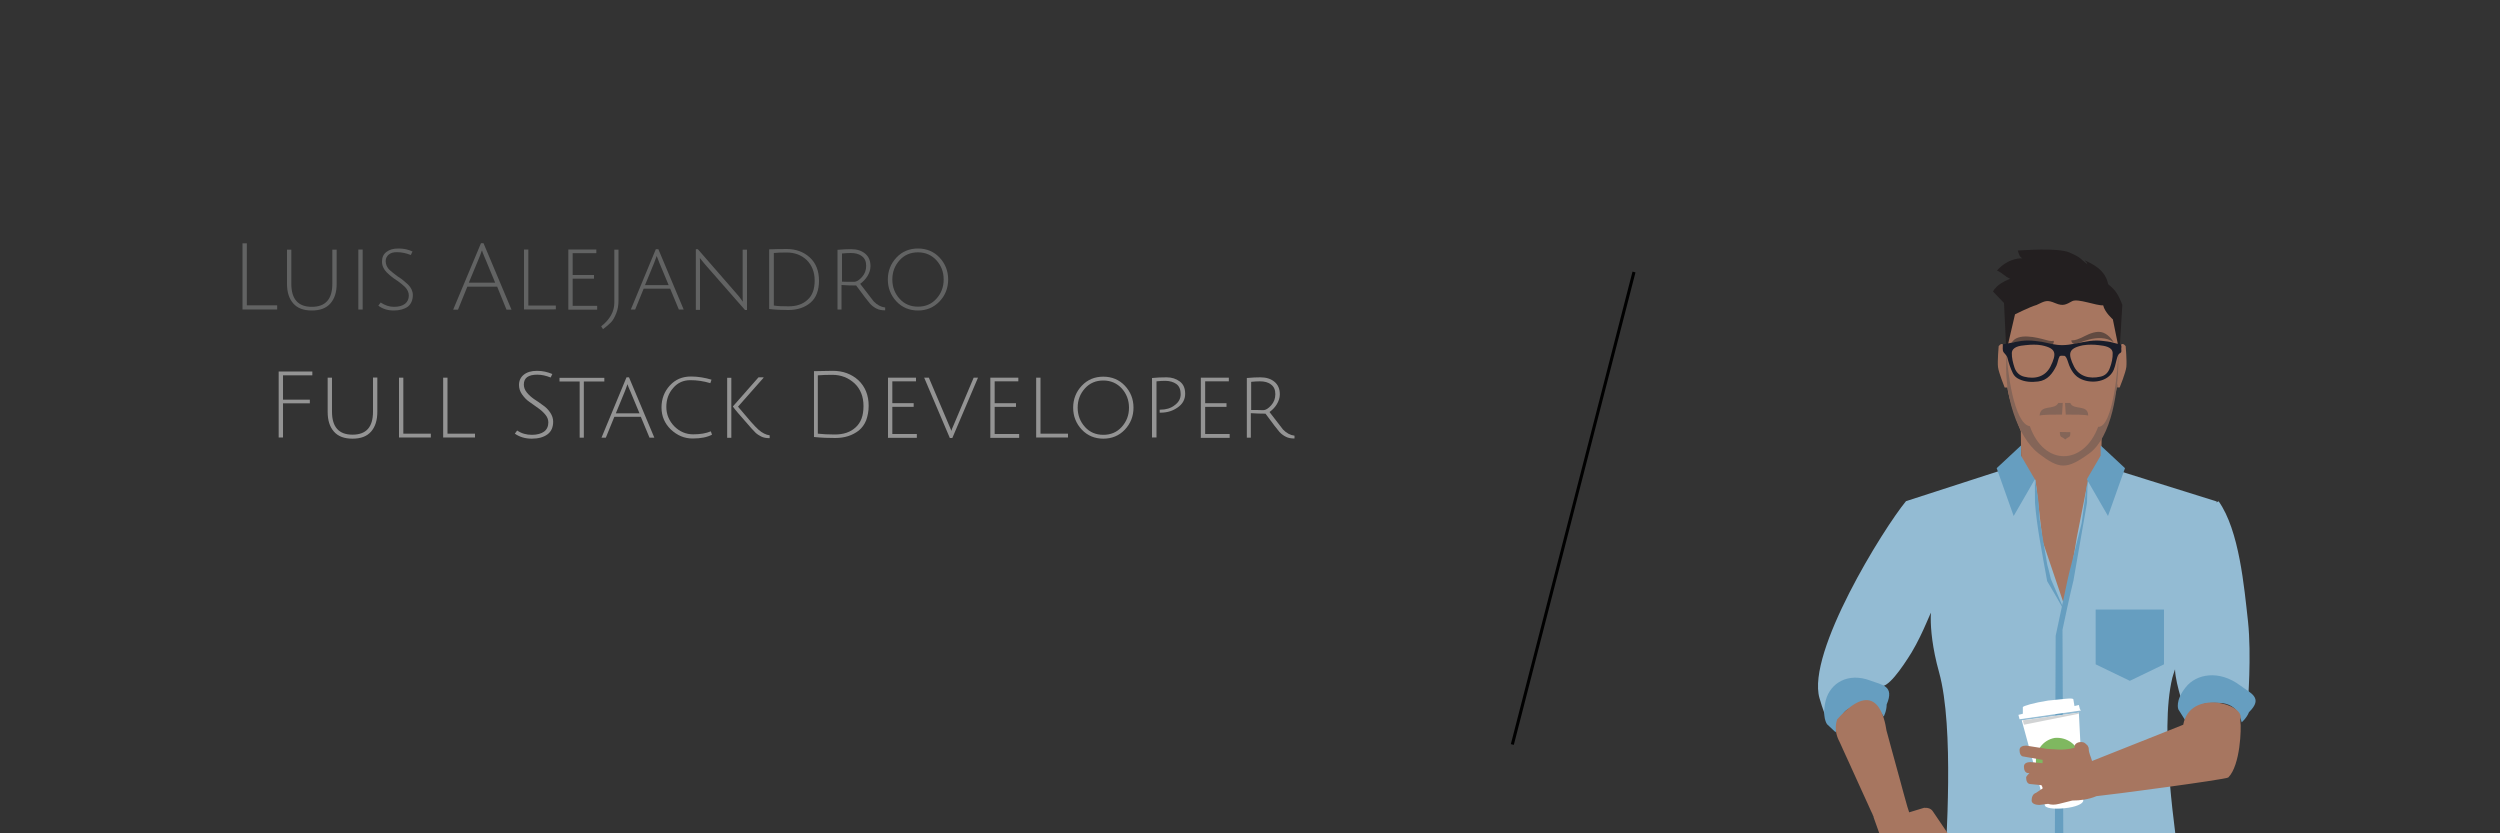 <?xml version="1.0" encoding="utf-8"?>
<!-- Generator: Adobe Illustrator 25.0.1, SVG Export Plug-In . SVG Version: 6.00 Build 0)  -->
<svg version="1.1"
	 id="svg2" inkscape:export-filename="/home/luisalejandro/Projects/CollageLabs/promo.png" xmlns:cc="http://creativecommons.org/ns#" xmlns:dc="http://purl.org/dc/elements/1.1/" xmlns:inkscape="http://www.inkscape.org/namespaces/inkscape" xmlns:rdf="http://www.w3.org/1999/02/22-rdf-syntax-ns#" xmlns:sodipodi="http://sodipodi.sourceforge.net/DTD/sodipodi-0.dtd" xmlns:svg="http://www.w3.org/2000/svg"
	 xmlns="http://www.w3.org/2000/svg" xmlns:xlink="http://www.w3.org/1999/xlink" x="0px" y="0px" viewBox="0 0 1500 500"
	 style="enable-background:new 0 0 1500 500;" xml:space="preserve">
<rect x="0" y="0" width="1500" height="500" fill="#333333" stroke="none"/>
<style type="text/css">
	.st0{opacity:0.4;}
	.st1{fill:#A77660;}
	.st2{fill:#93BBD3;}
	.st3{fill:#669EC0;}
	.st4{fill:#846558;}
	.st5{fill:#231F20;}
	.st6{fill:#FFFFFF;}
	.st7{fill:#7FB860;}
	.st8{fill:#D1D3D4;}
	.st9{fill:#614A41;}
	.st10{fill:#191D2A;stroke:#191D2A;stroke-width:0.993;stroke-miterlimit:4.737;}
	.st11{fill:none;stroke:#000000;stroke-width:1.842;stroke-miterlimit:2.515;}
	.st12{enable-background:new    ;}
	.st13{fill:#626363;}
	.st14{fill:#949494;}
</style>
<sodipodi:namedview  bordercolor="#666666" borderopacity="1.0" id="base" inkscape:current-layer="svg2" inkscape:cx="869.07228" inkscape:cy="240.33382" inkscape:document-rotation="0" inkscape:document-units="px" inkscape:guide-bbox="true" inkscape:lockguides="false" inkscape:object-nodes="true" inkscape:object-paths="false" inkscape:pageopacity="1" inkscape:pageshadow="2" inkscape:snap-intersection-paths="false" inkscape:snap-nodes="true" inkscape:snap-smooth-nodes="true" inkscape:window-height="1000" inkscape:window-maximized="1" inkscape:window-width="1920" inkscape:window-x="0" inkscape:window-y="48" inkscape:zoom="0.45192705" pagecolor="#ffffff" showgrid="false" showguides="true">
	</sodipodi:namedview>
<g id="layer1" transform="translate(0,-610.52)" inkscape:groupmode="layer" inkscape:label="Livello 1">
</g>
<g id="g2036" transform="matrix(1.1,0,0,0.444,101.42,239.352)">
	<g id="g3712" transform="matrix(1.053,0,0,1.286,-1.347,-14.324)" class="st0">
	</g>
</g>
<g id="g3541" transform="translate(103.98,212.567)">
</g>
<g id="g3536" transform="translate(103.98,212.567)">
</g>
<g id="g4076" transform="translate(-645.887,-411.7)">
	<g id="g4038" transform="translate(-988.445,730.01)">
	</g>
</g>
<g id="text3839" transform="matrix(1.357,-0.005,0.006,1.245,1041.185,-229.007)">
</g>
<path id="path118-3" inkscape:connector-curvature="0" sodipodi:nodetypes="sscccccccscccccccccscccccccss" class="st1" d="
	M1237.7,158.2c-18.3,0-33.2,19.3-33.2,26.6c0,4-0.4,15.7-0.6,26.7c-0.1-0.7-1.1-3.9-2.1-4.8c-1.1-1.1-2.6,1-2.6,1s-0.8,9.1-0.4,12.5
	c0.4,3.4,4,12.3,4,12.3h1.5v-1.5c0.1,1,0.1,2.1,0.3,2.9c1,5.6,4.4,16,7.9,24.9l0.3,25.2l8.3,9.5l7.9,59l9,17.4l12.3-51.1l2.6-25.3
	l7.7-10.5l0.4-20c3.9-9.9,7.4-22.7,8.7-28.8c0.3-1,0.4-2.3,0.6-4v2.3h1.5c0,0,3.6-8.8,4-12.3s-0.4-12.5-0.4-12.5s-1.5-2.1-2.6-1
	c-0.7,0.7-1.4,2.6-1.8,3.9c0.1-10.7,0.1-21.8,0.3-25.9C1271.3,176.8,1256.1,158.2,1237.7,158.2L1237.7,158.2z"/>
<path id="path88" inkscape:connector-curvature="0" sodipodi:nodetypes="cczcccscsccccsccczcccccccccc" class="st2" d="
	M1202.6,281.6l-59,19.1c-13.6,16.5-59.8,90.9-51.9,118.2c7.9,27.1,7.2,5.1,7.2,5.1l29.1-4.7c0,0-5,8.8-0.4-7.9
	c4.4,2.8,13.6-10.6,19.4-20c7.4-12.4,11.7-25.5,12.5-25.3c0-8-4.1,8.4,3.9,37.1c9.4,33.7,4,103.4,3.6,120.8c0,0,15.2,33.6,69.8,33.7
	v0.1c55,0,71.4-34.6,71.4-34.6c-2.6-21.4-12.7-83.9-4.8-116.5c0.6-2.2,0,0,3-9.4c-4.3,1.9,2.8,23.6,2.8,23.6l39.5,1.1
	c0,0,2.3-28.7,0.1-49.2c-2.3-20.5-5.2-54.5-17.6-72c-0.4,0.1-1,0.4-1.4,0.7l0.3-0.6l-59.8-18.7l-17.5,6.2l-6.7,34l-7,42.3
	l-13.5-39.9l-4.3-36.9L1202.6,281.6z"/>
<path id="polygon104" inkscape:connector-curvature="0" class="st3" d="M1298.4,398.6l-20.5,9.9l-20.5-9.9v-32.9h41V398.6
	L1298.4,398.6z"/>
<path id="rect108" inkscape:connector-curvature="0" sodipodi:nodetypes="ccccccccccccccccc" class="st3" d="M1252.6,287.4
	l-3.6,26.4l-6.1,24.5v0.1c-0.6,1.9-1.2,4.5-2.2,8.8l-7.3,34.3l0,0v0.1l-0.7,176l5.5-0.1l-0.7-179.6c4.3-20.5,5.9-26.7,6.5-29.3v0.1
	l0.1-0.4c0-0.1,0.1-0.4,0.1-0.7l8-45.9L1252.6,287.4z"/>
<path id="rect108-9" inkscape:connector-curvature="0" sodipodi:nodetypes="ccccccccc" class="st3" d="M1223.8,311.9l4.5,26.6v0.1
	c0.6,1.9,1.2,4.5,2.2,8.8l9.5,22c0,0-2.3-5-11.7-20.7c-2.9-16.1-6.3-33.1-7.3-47l-0.1-14.6C1223.5,301.6,1223.1,301.2,1223.8,311.9
	L1223.8,311.9z"/>
<path id="polygon104-1" inkscape:connector-curvature="0" sodipodi:nodetypes="czsccccc" class="st3" d="M1096.2,434.5
	c0,0-3.3-4.4-0.7-14.5c2.8-10.1,13.2-16.8,26.9-11.6c6.7,2.6,14.5,2.9,9.6,14.3c0,4-1.8,7.3-1.8,7.3c-3.3-5.5-8.4-12.3-21.6-4.4
	c-5,2.9-7.2,13.8-7.2,13.8L1096.2,434.5z"/>
<path id="polygon104-1-2" inkscape:connector-curvature="0" sodipodi:nodetypes="czsccccc" class="st3" d="M1307,425.6
	c0,0-2.1-5.1,4.4-13.2c6.3-8.1,20-10.6,32.6-1.2c6.3,4.7,14.3,7.4,5.4,16.1c-1.4,3.6-4.4,6.1-4.4,6.1c-1.5-6.2-4.7-13.9-21.5-11.3
	c-6.2,1-12.5,9.9-12.5,9.9L1307,425.6z"/>
<path id="path124" inkscape:connector-curvature="0" sodipodi:nodetypes="cccczzc" class="st4" d="M1271,210.8
	c0,9.2-3.3,45.9-12.1,45.3c-8.8,23.4-32.5,23.7-41-0.4c-9.6-1.2-13.8-35-13.8-44.2c-2.6,25.1,6.7,51.1,19.1,60.6
	c12.4,9.5,16.8,9.8,30.3,0C1266.7,262.5,1271.6,234.8,1271,210.8L1271,210.8z"/>
<path id="path126" inkscape:connector-curvature="0" sodipodi:nodetypes="czccccccczzccccczcccc" class="st5" d="M1210.7,150.3
	c2.3,0,23.7-1.9,31,1.2c7.3,3.2,6.2,3.6,10.6,7c-0.7-2.1-0.1-0.3-1.5-2.3c5.1,2.3,12.4,5.8,14.1,14.3c4.3,3.6,5.8,5.5,8.5,12.4
	l-1.7,28.4l-4-19.7c0,0-4.8-4.1-5.8-8.4c-4.1,0.3-15.2-4.3-18.6-2.5c-3.4,1.8-5.2,3.3-10.1,1.2c-5-2.1-5.9-1.5-11.3,1.1
	c-3.7,1-12.9,5.6-12.9,5.6l-5.2,22.3l-1.4-29.1l-6.6-6.9c0,0,1-2.3,4.5-4.7c3.6-2.3,5.8-2.9,5.8-2.9c-3.9-1.9-4.1-3.2-7.9-5
	c5.9-6.6,12.3-7.4,15.3-7.3C1211.7,154.2,1211.4,152.7,1210.7,150.3z"/>
<g id="g4658" transform="matrix(4.487,0,0,5.83,263.086,-228.148)">
	<path id="path124-3-6" inkscape:connector-curvature="0" sodipodi:nodetypes="ccccc" class="st4" d="M216.6,80.6h0.6l-0.1,1.2
		c-1.2,0-2.5,0-3,0.1C214.2,80.7,216.1,81.4,216.6,80.6z"/>
	<path id="path124-3-6-5" inkscape:connector-curvature="0" sodipodi:nodetypes="ccccc" class="st4" d="M218.2,80.6h-0.7l0.1,1.2
		c1.2,0,2.5,0,3,0.1C220.6,80.7,218.6,81.4,218.2,80.6z"/>
</g>
<path id="path138" inkscape:connector-curvature="0" sodipodi:nodetypes="cccccccccccccccccccccccccccccccccccccc" class="st1" d="
	M1102.3,431.6l-0.1,0.3c-1,3.2-1,6.6,0.1,9.9c0.4,1.4,1.2,2.8,1.8,4.1l1.8,4l3.7,8.1l7.3,16.1l3.7,8.1l1.8,4l1,2.1l0.4,1
	c0.1,0.1,0.1,0.3,0.3,0.6l0.1,0.6l3.2,9c0.6,1.9,1.2,3.9,1.9,5.5l0.8,2.2v0.1c0.4,1.1,1,2.1,1.8,3c9.9,17.1,25.8,15.7,37.2,14.9
	c0,0,4.3-3,3-6.6c0,0-7.4-3.4-14.6-14.2l-0.7-1.9c-0.1-0.8,0-1.5,0.1-2.3l5,7.3c1.5,2.3,4.7,2.9,6.9,1.4s2.9-4.7,1.2-6.9l-10.3-15.2
	c-1.1-1.7-3.2-2.3-5-2.1v-0.1l-9.2,2.8l-1.1-3.4c-0.4-1.4-0.8-2.9-1.2-4.3l-1.2-4.3l-2.3-8.5l-4.7-17.1l-2.3-8.5l-0.8-2.9
	C1130.8,431.2,1126,405.3,1102.3,431.6L1102.3,431.6z"/>
<g id="g4889" transform="matrix(6.592,0,0,6.592,68.669,-296.871)">
	<g id="g156">
		<path id="path158" inkscape:connector-curvature="0" class="st6" d="M178.8,109.9l0.4,8c0,0.3-0.7,0.6-1.7,0.7
			c-1,0.1-1.8,0-1.8-0.3l-2.1-7.7L178.8,109.9z"/>
		<path id="path160" inkscape:connector-curvature="0" class="st7" d="M174.9,114.5c-0.1-1.1,0.6-2.1,1.7-2.3
			c1.1-0.1,2.1,0.6,2.3,1.7c0.1,1.1-0.6,2.1-1.7,2.3C176,116.2,175,115.6,174.9,114.5z"/>
		<polygon id="polygon162" class="st8" points="173.7,110.6 173.8,111 178.8,110 178.8,109.9 		"/>
		<path id="path164" inkscape:connector-curvature="0" class="st6" d="M173.4,110.5l-0.1-0.4l0.4-0.1v-0.6c0-0.1,1-0.4,2.3-0.6
			c1.2-0.1,2.3-0.3,2.3-0.1l0.1,0.6l0.4-0.1l0.1,0.4l0.1,0.1L173.4,110.5L173.4,110.5z"/>
	</g>
	
		<path id="path154" inkscape:connector-curvature="0" sodipodi:nodetypes="ccccccccccccccccccccccccccccccccccccccc" class="st1" d="
		M188.3,111l-8.3,3.3c-0.1-0.4-0.3-0.7-0.3-1.1l0,0c0-0.1,0-0.1-0.1-0.3l0,0l0,0c-0.1-0.1-0.3-0.3-0.4-0.3c-0.4-0.1-0.8,0.1-0.8,0.4
		v0.1c-1.2,0.3-1.8,0.1-2.5,0.1l0,0l-1.9-0.3c-0.3,0-0.6,0.1-0.6,0.4s0.1,0.6,0.4,0.6l1.7,0.3c0,0.1,0,0.1,0,0.3l-1.1-0.1
		c-0.3,0-0.6,0.1-0.6,0.4s0.1,0.6,0.4,0.6h0.1c-0.1,0.1-0.3,0.3-0.3,0.4c0,0.3,0.1,0.6,0.4,0.6l1,0.1c0,0.1,0.1,0.1,0.1,0.3
		l-0.6,0.4c-0.3,0.1-0.4,0.4-0.4,0.7c0,0.3,0.4,0.4,0.7,0.4l0.8-0.1c0.3,0.1,0.6,0.1,1,0l1.2-0.3c0.7,0,1.5-0.1,2.2-0.4
		c1.1-0.1,11.7-1.5,12-1.7c1.1-1.1,1.2-4.5,1.1-5.1l0,0c0,0,0,0,0-0.1v-0.1l0,0C194,109.1,188.9,107.7,188.3,111L188.3,111z"/>
</g>
<path id="polygon94" inkscape:connector-curvature="0" sodipodi:nodetypes="cccccc" class="st3" d="M1264.8,309.6l-12.7-22l8.3-14.2
	v-6.1l14.6,13.6L1264.8,309.6z"/>
<path id="polygon94-2" inkscape:connector-curvature="0" sodipodi:nodetypes="cccccc" class="st3" d="M1208.2,309.6l12.7-22
	l-8.3-14.2v-6.1l-14.6,13.6L1208.2,309.6z"/>
<path id="path124-3-6-0" inkscape:connector-curvature="0" sodipodi:nodetypes="zczcz" class="st9" d="M1226.9,203.8
	c4.1,1.2,4.3,0.7,5.4,0.7c0,1-0.1,2.2-1.7,2.5c-1.7,0.3-20.9-2.8-23.7-1.2C1210.3,199.2,1222.8,202.7,1226.9,203.8z"/>
<path id="path124-3-6-5-9" inkscape:connector-curvature="0" sodipodi:nodetypes="cccc" class="st4" d="M1242.2,259.3l-6.3-0.1
	c0.1,3.9,1,2.3,3.2,4.5C1241.7,261.5,1242.2,262.9,1242.2,259.3z"/>
<path id="path124-3-6-0-3" inkscape:connector-curvature="0" sodipodi:nodetypes="sczcss" class="st9" d="M1248.7,202.7
	c-4,1.8-4.8,1.4-5.9,1.5c0,0.8,0.4,1.9,2.1,2.2c1.7,0.3,14.2-7.3,23.3-1.1c-1.7-2.8-5-6.3-9.1-6.2
	C1254.9,199.2,1250.9,201.7,1248.7,202.7z"/>
<path id="svg_7" inkscape:connector-curvature="0" class="st10" d="M1258.1,204.8c-5.6,0-11.2,1.8-16.8,2.5c-2.3,0.3-4.7,0.4-7,0.1
	c-3.2-0.4-6.1-1.2-9.2-1.8c-2.8-0.4-5.6-0.8-8.4-0.8c-5,0-9.6,1.5-14.5,2.2c0,1.4-0.3,3.2,0.4,4.1c0.7,1,1.9,1.9,2.3,3.3
	c0.8,3.2,1.8,6.3,3.3,9.4c0.7,1.4,1.9,2.5,3.4,3.2c3.4,1.7,7.4,1.9,11.3,1.4c5.4-0.7,8.3-4.7,10.5-9.2c0.8-1.8,1-4,1.9-5.6
	c0.7-1,2.1-0.6,3.3-0.6c1.1,0,1.9,1.8,2.3,2.9c1.2,4.1,3.2,8.5,7,10.6c5.8,3.3,15.2,2.6,19-3.2c1.5-2.2,1.9-5.1,2.6-7.7
	c0.4-1.5,0.8-3.4,2.5-4.3c0.7-0.3,0.1-1.8,0.3-2.6c0.1-0.8,0.3-1.7-1-1.8c-2.2-0.3-4.4-1.2-6.7-1.5
	C1262.5,205.2,1260.3,204.8,1258.1,204.8z M1220.3,206.3c1.7,0,3.3,0.1,4.8,0.4c9.4,1.9,9.5,5.6,5.6,13.5c-3.2,6.3-9.6,8-16.3,6.3
	c-3-0.7-5.1-2.8-6.1-5.6c-1-3-1.8-6.2-1.7-9.2c0.3-4.1,5.1-4.8,8.7-5.1C1217.2,206.4,1218.7,206.3,1220.3,206.3z M1254.6,206.3
	c1.7,0,3.3,0.1,4.8,0.3c3.4,0.4,8.4,1,8.7,5.1c0.1,3.2-0.6,6.3-1.7,9.2c-1,2.9-3,5-6.1,5.6c-6.6,1.5-13.1-0.1-16.3-6.3
	c-3.9-7.9-3.7-11.6,5.6-13.5C1251.5,206.4,1253,206.3,1254.6,206.3z"/>
<path id="path4624" inkscape:connector-curvature="0" class="st11" d="M907.4,446.7l73-283.5"/>
<g class="st12">
	<path class="st13" d="M145.5,185.7v-39.7h2.6v37.2h18.2v2.5H145.5z"/>
	<path class="st13" d="M198.3,182c-2.5,2.9-6.2,4.3-11.2,4.3c-5,0-8.7-1.4-11.2-4.3c-2.5-2.9-3.7-6.7-3.7-11.8v-20.4h2.6v20.5
		c0,9.2,4.1,13.8,12.3,13.8c8.1,0,12.3-4.5,12.3-13.8v-20.5h2.6v20.5C202,175.3,200.8,179.1,198.3,182z"/>
	<path class="st13" d="M215,185.7v-36h2.6v36C217.6,185.7,215,185.7,215,185.7z"/>
	<path class="st13" d="M238.1,151.3c-1.9,0-3.6,0.4-4.8,1.4c-1.2,1-1.9,2.3-1.9,4c0,1.9,0.8,3.9,2.5,5.4c1.2,1.1,2.8,2.3,4.5,3.6
		c1.9,1.2,3.2,2.2,3.9,2.8c0.7,0.6,1.5,1.4,2.6,2.3c1.8,1.8,2.8,3.9,2.8,6.2c0,3-1,5.4-3,7c-2.1,1.5-5,2.3-8.5,2.3
		c-3.6,0-6.7-1-9.2-2.9l1.4-1.9c2.5,1.7,5.2,2.6,8,2.6s5-0.6,6.6-1.8c1.5-1.2,2.3-2.9,2.3-5c0-1.8-0.8-3.6-2.3-5.1
		c-1.1-1.1-2.6-2.3-4.4-3.6c-1.9-1.2-3.2-2.2-3.9-2.8c-0.7-0.6-1.7-1.4-2.6-2.3c-1.9-1.9-2.9-4.1-2.9-6.5c0-2.5,0.8-4.4,2.6-5.8
		c1.8-1.4,4.1-2.1,7.3-2.1c3.2,0,5.9,0.6,8.4,1.8l-1,2.1C243.6,151.9,241,151.3,238.1,151.3z"/>
	<path class="st13" d="M280.4,172l-5.6,13.8h-2.9l16.7-39.9h1.5l16.8,39.9h-3l-5.6-13.8H280.4z M289.2,150.2c0,0-0.1,0.3-0.3,0.7
		c-0.6,1.7-1,2.9-1.5,4l-6.1,14.7h15.8l-6.1-14.7C289.8,152.1,289.2,150.6,289.2,150.2z"/>
	<path class="st13" d="M314.4,185.7v-36h2.6v33.6h16.5v2.3C333.6,185.7,314.4,185.7,314.4,185.7z"/>
	<path class="st13" d="M341,185.7v-36h16.8v2.2h-14.2v13.1h12.8v2.2h-12.8v16.3h14.7v2.3H341V185.7z"/>
	<path class="st13" d="M368.6,181.6v-31.8h2.5v30.3c0,3-0.4,5.6-1.4,8s-1.9,4.1-3.2,5.4c-1.2,1.2-2.8,2.6-4.7,4l-1.1-1.7
		C365.9,191.7,368.6,187,368.6,181.6z"/>
	<path class="st13" d="M386.2,173.2l-5.1,12.5h-2.6l15-36.2h1.5l15.2,36.2h-2.9l-5.2-12.5C402,173.2,386.2,173.2,386.2,173.2z
		 M394,153.6c-0.6,1.7-1.1,3-1.5,4.1l-5.5,13.4h14.2l-5.5-13.2C394.9,155.7,394.3,154.3,394,153.6z"/>
	<path class="st13" d="M417.5,185.7v-36.2h1.2l23.6,27.1c0.8,1,1.7,1.9,2.3,2.9s1.1,1.4,1.1,1.5c-0.1-0.8-0.1-2.6-0.1-5.2v-26h2.6
		V186h-1.2l-24.1-27.5l-3-3.7c0.1,0.7,0.1,2.5,0.1,5.2v25.9h-2.5V185.7z"/>
	<path class="st13" d="M472,149.4c5.5,0,10.2,1.7,13.9,5.1c3.7,3.4,5.5,8.1,5.5,13.9c0,5.8-1.7,10.3-5.1,13.2
		c-3.4,2.9-7.9,4.4-13.2,4.4c-3.7,0-7.6-0.1-11.6-0.6v-35.8C464.4,149.5,468,149.4,472,149.4z M473.1,183.8c4.7,0,8.5-1.2,11.4-3.9
		c2.9-2.6,4.3-6.3,4.3-11.6c0-5.2-1.7-9.2-4.8-12.3c-3.2-3-7.2-4.5-12-4.5c-3.3,0-5.9,0.1-7.7,0.3v31.5
		C466.4,183.7,469.4,183.8,473.1,183.8z"/>
	<path class="st13" d="M502.5,185.7v-35.8c3.2-0.3,5.9-0.4,8.1-0.4c3.4,0,6.2,0.8,8.4,2.6c2.2,1.8,3.3,4.3,3.3,7.6
		c0,2.2-0.7,4.1-1.9,6.1c-1.2,1.8-2.6,3.3-4.3,4.5c4.4,5.8,7.2,9.4,8.1,10.5c2.1,2.2,4.4,3.4,6.9,3.7v1.7c-2.1,0-3.7-0.3-5.1-1
		c-1.2-0.6-2.6-1.5-3.9-2.9c-1.2-1.4-4.1-5.1-8.4-11c-3,0-5.9-0.1-8.8-0.3v14.7H502.5z M512.5,169.1c1.4,0,3-1,4.7-2.9
		c1.7-1.9,2.5-4.1,2.5-6.7s-0.8-4.5-2.6-5.8c-1.8-1.4-4-1.9-6.7-1.9c-1.5,0-3.2,0.1-5.2,0.3v16.9
		C507.7,169.1,510.2,169.1,512.5,169.1z"/>
	<path class="st13" d="M550.8,186.3c-5.1,0-9.5-1.8-12.9-5.4s-5.2-8-5.2-13.2c0-5.2,1.8-9.6,5.2-13.2s7.7-5.4,12.9-5.4
		c5.1,0,9.5,1.8,12.9,5.4s5.2,8,5.2,13.2c0,5.2-1.8,9.6-5.2,13.2C560.2,184.5,555.9,186.3,550.8,186.3z M550.8,151.4
		c-4.4,0-8.1,1.5-11,4.7c-2.9,3.2-4.4,7-4.4,11.6s1.5,8.4,4.4,11.6c2.9,3.2,6.6,4.7,11,4.7c4.4,0,8.1-1.5,11-4.7s4.4-7,4.4-11.6
		s-1.5-8.4-4.4-11.6C558.9,153,555.2,151.4,550.8,151.4z"/>
</g>
<g class="st12">
	<path class="st14" d="M167.2,262.6v-39.7h20.2v2.3h-17.6v14.6h16.1v2.2h-16.1v20.5H167.2z"/>
	<path class="st14" d="M222.7,258.9c-2.5,2.9-6.2,4.3-11.2,4.3c-5,0-8.7-1.4-11.2-4.3c-2.5-2.9-3.7-6.7-3.7-11.8v-20.5h2.6V247
		c0,9.2,4.1,13.8,12.3,13.8s12.3-4.5,12.3-13.8v-20.5h2.6V247C226.4,252.1,225.2,256,222.7,258.9z"/>
	<path class="st14" d="M239.4,262.6v-36h2.6v33.6h16.5v2.3H239.4L239.4,262.6z"/>
	<path class="st14" d="M265.9,262.6v-36h2.6v33.6h16.5v2.3H265.9L265.9,262.6z"/>
	<path class="st14" d="M330.4,226.5c-2.8-1.1-5.4-1.7-8-1.7c-5.4,0-8.1,1.9-8.1,5.9c0,1.8,0.6,3.3,1.8,4.8c1.2,1.5,2.8,2.9,4.4,4
		c1.8,1.1,3.4,2.3,5.2,3.6c1.8,1.2,3.2,2.6,4.4,4.4c1.2,1.8,1.8,3.6,1.8,5.5c0,3.3-1.1,5.9-3.4,7.6c-2.3,1.7-5.4,2.6-9.4,2.6
		c-4,0-7.3-1-10.2-3l1.4-1.9c2.6,1.8,5.6,2.6,8.8,2.6c3.2,0,5.6-0.7,7.3-1.9c1.7-1.2,2.6-3.2,2.6-5.5c0-1.7-0.6-3.3-1.8-4.7
		c-1.2-1.5-2.8-2.9-4.4-4c-1.8-1.2-3.4-2.5-5.2-3.7c-1.8-1.2-3.2-2.8-4.4-4.5s-1.8-3.6-1.8-5.6c0-2.6,1-4.7,2.9-6.2
		c1.9-1.5,4.5-2.3,7.9-2.3s6.3,0.7,9.2,1.9L330.4,226.5z"/>
	<path class="st14" d="M348,228.9h-12.3v-2.2h26.9v2.2h-12.3v33.7h-2.5v-33.7H348z"/>
	<path class="st14" d="M368.6,250.1l-5.1,12.5h-2.6l15-36.2h1.5l15.2,36.2h-2.9l-5.2-12.5H368.6z M376.5,230.5
		c-0.6,1.7-1.1,3-1.5,4.1l-5.5,13.4h14.2l-5.5-13.2C377.2,232.7,376.7,231.2,376.5,230.5z"/>
	<path class="st14" d="M427.2,260.8c-2.8,1.5-6.6,2.3-11.6,2.3s-9.2-1.8-13.1-5.4c-3.7-3.6-5.6-8-5.6-13.2s1.7-9.6,5-13.2
		c3.3-3.6,7.4-5.4,12.7-5.4c4.1,0,8.3,0.7,12.3,1.9l-0.7,2.1c-3.9-1.2-7.9-1.8-12-1.8s-7.6,1.5-10.3,4.7c-2.8,3.2-4.1,6.9-4.1,11.4
		s1.7,8.4,4.8,11.6c3.2,3.2,7,4.8,11.3,4.8c4.3,0,7.7-0.6,10.6-1.8L427.2,260.8z"/>
	<path class="st14" d="M438.8,226.7v36h-2.5v-36H438.8z M458.1,226.7L442.8,244c6.1,7.3,10.2,12,12.4,13.9s4.4,3,6.6,3.3v1.7
		c-2.1,0-3.7-0.3-5.1-1c-1.2-0.6-2.5-1.4-3.4-2.3s-3.2-3.3-6.3-7c-3.3-3.7-5.8-6.6-7.3-8.7l15.4-17.5h3V226.7z"/>
	<path class="st14" d="M499.7,222.5c6.1,0,11.2,1.9,15.3,5.6c4.1,3.9,6.2,9,6.2,15.4c0,3.3-0.6,6.2-1.5,8.7c-1,2.5-2.5,4.5-4.4,6.1
		c-3.9,3-8.5,4.5-14.2,4.5c-3.7,0-8-0.1-12.7-0.6v-39.5C492.1,222.7,495.8,222.5,499.7,222.5z M500.9,260.7c5.2,0,9.4-1.4,12.5-4.3
		c3.2-2.9,4.7-7,4.7-12.8c0-5.6-1.8-10.2-5.4-13.6c-3.6-3.3-8-5.1-13.2-5.1c-3.3,0-6.3,0.1-8.8,0.3v35
		C493.4,260.5,496.7,260.7,500.9,260.7z"/>
	<path class="st14" d="M532.8,262.6v-36h16.8v2.2h-14.2v13.1h12.8v2.2h-12.8v16.3h14.7v2.3h-17.4V262.6z"/>
	<path class="st14" d="M572.2,255l12-28.4h2.6l-15.4,36.2h-1.5l-15.4-36.2h2.8l13.6,32C570.9,258.1,571.3,256.8,572.2,255z"/>
	<path class="st14" d="M594.2,262.6v-36H611v2.2h-14.2v13.1h12.8v2.2h-12.8v16.3h14.7v2.3h-17.4V262.6z"/>
	<path class="st14" d="M621.7,262.6v-36h2.6v33.6h16.5v2.3H621.7L621.7,262.6z"/>
	<path class="st14" d="M662,263.2c-5.1,0-9.5-1.8-12.9-5.4c-3.4-3.6-5.2-8-5.2-13.2s1.8-9.6,5.2-13.2s7.7-5.4,12.9-5.4
		c5.1,0,9.5,1.8,12.9,5.4c3.4,3.6,5.2,8,5.2,13.2s-1.8,9.6-5.2,13.2C671.5,261.4,667.1,263.2,662,263.2z M662,228.3
		c-4.4,0-8.1,1.5-11,4.7c-2.9,3.2-4.4,7-4.4,11.6c0,4.5,1.5,8.4,4.4,11.6c2.9,3.2,6.6,4.7,11,4.7s8.1-1.5,11-4.7
		c2.9-3.2,4.4-7,4.4-11.6c0-4.5-1.5-8.4-4.4-11.6C670.2,230,666.5,228.3,662,228.3z"/>
	<path class="st14" d="M691.2,262.6v-35.8c2.8-0.3,5.6-0.4,8.8-0.4c3,0,5.6,0.8,7.9,2.5c2.2,1.7,3.2,4.1,3.2,7.4s-1.5,6.1-4.4,8.1
		c-2.9,2.1-6.3,3.2-10.3,3.2c-0.1,0-0.4,0-0.6,0v-1.8c0.1,0,0.3,0,0.4,0c3.3,0,6.2-0.8,8.5-2.6c2.5-1.8,3.7-4,3.7-6.7
		s-0.8-4.8-2.6-6.1c-1.7-1.2-4-1.9-6.7-1.9c-1.5,0-3.2,0.1-5.2,0.3v33.7h-2.6V262.6z"/>
	<path class="st14" d="M720.5,262.6v-36h16.8v2.2h-14.2v13.1h12.8v2.2h-12.8v16.3h14.7v2.3h-17.4V262.6z"/>
	<path class="st14" d="M748.1,262.6v-35.8c3.2-0.3,5.9-0.4,8.1-0.4c3.4,0,6.2,0.8,8.4,2.6c2.2,1.8,3.3,4.3,3.3,7.6
		c0,2.2-0.7,4.1-1.9,6.1c-1.2,1.9-2.6,3.3-4.3,4.5c4.4,5.8,7.2,9.4,8.1,10.5c2.1,2.2,4.4,3.4,6.9,3.7v1.7c-2.1,0-3.7-0.3-5.1-1
		c-1.2-0.6-2.6-1.5-3.9-2.9c-1.2-1.4-4.1-5.1-8.4-11c-3,0-5.9-0.1-8.8-0.3v14.7H748.1L748.1,262.6z M758,246.1c1.4,0,3-1,4.7-2.9
		c1.7-1.9,2.5-4.1,2.5-6.7s-0.8-4.5-2.6-5.8c-1.8-1.4-4-1.9-6.7-1.9c-1.5,0-3.2,0.1-5.2,0.3v16.9C753.3,245.9,755.8,246.1,758,246.1
		z"/>
</g>
</svg>
